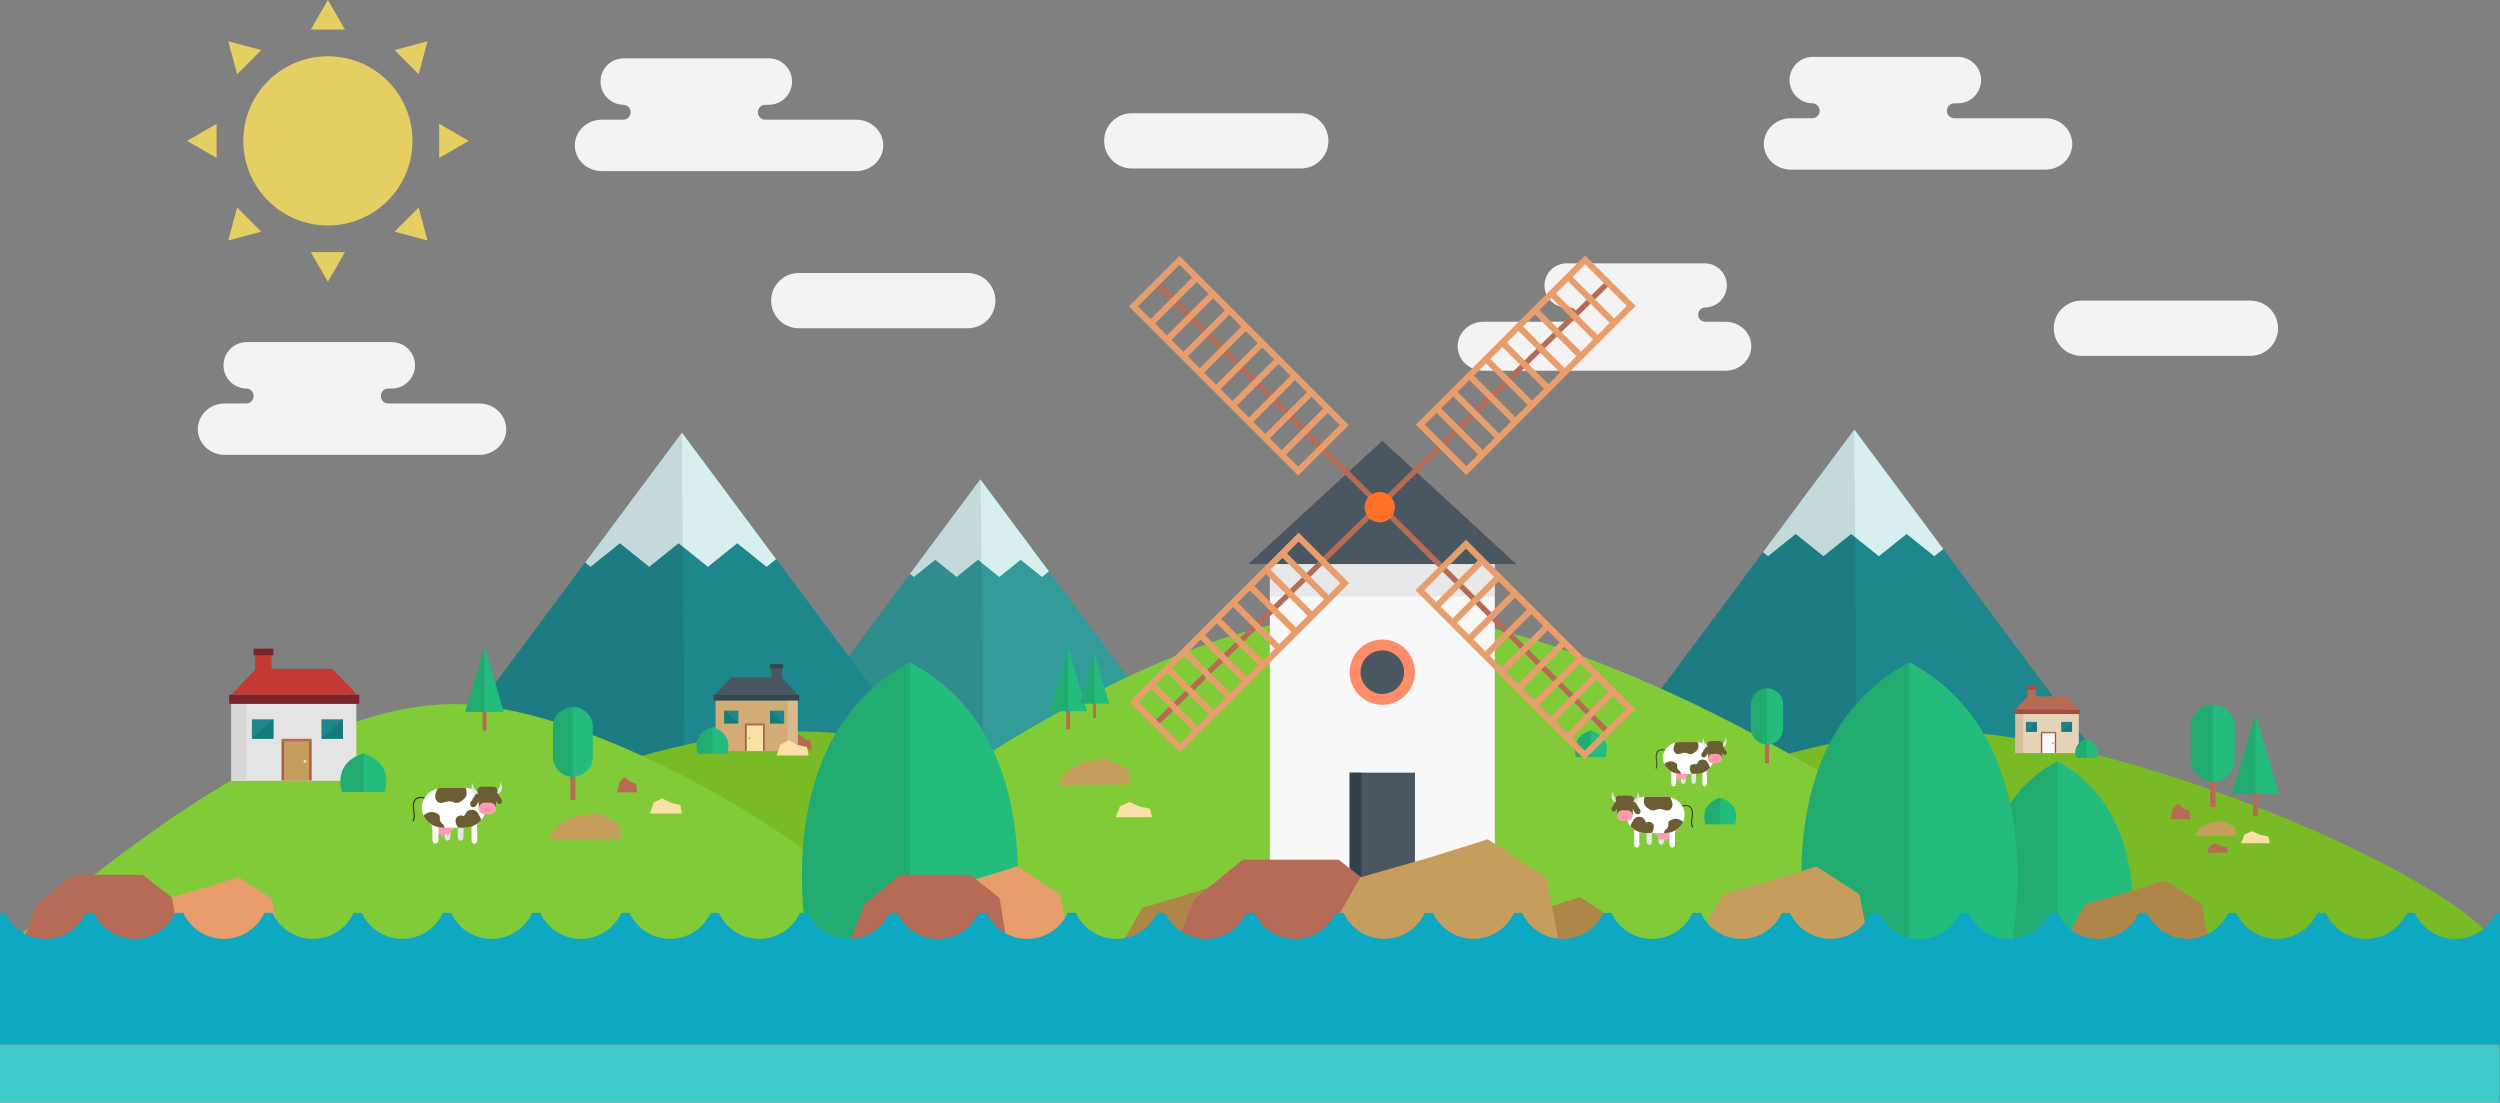 <?xml version="1.0" encoding="iso-8859-1"?>
<!-- Generator: Adobe Illustrator 17.0.0, SVG Export Plug-In . SVG Version: 6.00 Build 0)  -->
<!DOCTYPE svg PUBLIC "-//W3C//DTD SVG 1.1//EN" "http://www.w3.org/Graphics/SVG/1.1/DTD/svg11.dtd">
<svg version="1.1" id="Object" xmlns="http://www.w3.org/2000/svg" xmlns:xlink="http://www.w3.org/1999/xlink" x="0px" y="0px"
	 width="494.952px" height="218.312px" viewBox="0 0 494.952 218.312" style="enable-background:new 0 0 494.952 218.312;"
	 xml:space="preserve">
<rect x="0" y="0" width="494.952" height="218.312" fill="#808080" stroke="none"/>
<g>
	<g>
		<g>
			<g>
				<g>
					<polygon style="fill:#339A9A;" points="243.846,161.73 194.091,94.887 144.336,161.73 					"/>
					<polygon style="fill:#D7F0EF;" points="194.091,94.887 180.154,113.612 180.924,114.229 185.152,110.83 189.38,114.229 
						193.609,110.83 197.838,114.229 202.067,110.83 206.296,114.229 207.668,113.126 					"/>
				</g>
				<g style="opacity:0.1;">
					<polyline style="fill:#101111;" points="137.89,170.198 194.161,94.842 194.88,184.582 					"/>
				</g>
			</g>
			<g>
				<g>
					<polygon style="fill:#1E878D;" points="431.69,171.769 367.118,85.022 302.547,171.769 					"/>
					<polygon style="fill:#D7F0EF;" points="367.118,85.022 349.03,109.323 350.029,110.126 355.517,105.713 361.004,110.126 
						366.493,105.713 371.98,110.126 377.47,105.713 382.957,110.126 384.739,108.693 					"/>
				</g>
				<g style="opacity:0.1;">
					<polyline style="fill:#101111;" points="301.981,172.491 367.118,85.022 367.745,174.762 					"/>
				</g>
			</g>
			<g>
				<g>
					<path style="fill:#1E878D;" d="M135.006,85.593l-68.337,91.808h136.675L135.006,85.593z M145.961,107.547l-5.808,4.668
						l-5.809-4.668l-5.808,4.668l-5.809-4.668l-5.808,4.668l-1.057-0.849l19.143-25.719l18.648,25.052l-1.886,1.515L145.961,107.547
						z"/>
					<polygon style="fill:#D7F0EF;" points="135.006,85.648 115.863,111.367 116.92,112.216 122.729,107.547 128.537,112.216 
						134.345,107.547 140.153,112.216 145.961,107.547 151.769,112.216 153.655,110.701 					"/>
				</g>
				<g style="opacity:0.1;">
					<polyline style="fill:#101111;" points="72.381,169.773 135.006,85.648 135.727,175.388 					"/>
				</g>
			</g>
		</g>
		<g>
			<g>
				<g>
					<polygon style="fill:#E5CF63;" points="61.536,5.856 64.916,0 68.296,5.856 					"/>
					<polygon style="fill:#E5CF63;" points="46.946,14.7 45.195,8.17 51.726,9.92 					"/>
					<polygon style="fill:#E5CF63;" points="42.883,31.269 37.027,27.889 42.883,24.51 					"/>
					<polygon style="fill:#E5CF63;" points="51.726,45.859 45.195,47.61 46.946,41.08 					"/>
					<polygon style="fill:#E5CF63;" points="68.296,49.923 64.916,55.779 61.536,49.923 					"/>
					<polygon style="fill:#E5CF63;" points="82.886,41.08 84.636,47.61 78.105,45.859 					"/>
					<polygon style="fill:#E5CF63;" points="86.95,24.51 92.806,27.889 86.95,31.269 					"/>
					<polygon style="fill:#E5CF63;" points="78.105,9.92 84.636,8.17 82.886,14.7 					"/>
				</g>
				<g>
					<circle style="fill:#E5CF63;" cx="64.916" cy="27.889" r="16.749"/>
				</g>
			</g>
			<g>
				<path style="opacity:0.9;fill:#FFFFFF;" d="M341.635,63.702h-4.031c-0.777,0-1.407-0.631-1.407-1.407
					c0-0.777,0.63-1.407,1.407-1.407h-0.099c2.417,0,4.376-1.959,4.376-4.376c0-2.417-1.959-4.376-4.376-4.376h-27.351
					c-2.417,0-4.376,1.959-4.376,4.376c0,2.417,1.96,4.376,4.376,4.376h0.664c0.777,0,1.406,0.629,1.406,1.407
					c0,0.776-0.629,1.407-1.406,1.407h-17.142c-2.811,0-5.091,2.169-5.091,4.844c0,2.676,2.28,4.846,5.091,4.846h47.958
					c2.812,0,5.091-2.169,5.091-4.846C346.727,65.872,344.448,63.702,341.635,63.702z"/>
				<path style="opacity:0.9;fill:#FFFFFF;" d="M197.075,59.519c0,3.019-2.447,5.467-5.465,5.467h-33.475
					c-3.019,0-5.466-2.448-5.466-5.467l0,0c0-3.019,2.447-5.465,5.466-5.465h33.475C194.628,54.053,197.075,56.5,197.075,59.519
					L197.075,59.519z"/>
				<path style="opacity:0.9;fill:#FFFFFF;" d="M263.003,27.889c0,3.019-2.447,5.466-5.466,5.466h-33.475
					c-3.019,0-5.466-2.447-5.466-5.466l0,0c0-3.019,2.447-5.466,5.466-5.466h33.475C260.556,22.423,263.003,24.87,263.003,27.889
					L263.003,27.889z"/>
				<path style="opacity:0.9;fill:#FFFFFF;" d="M451.012,64.985c0,3.019-2.446,5.466-5.466,5.466H412.07
					c-3.018,0-5.466-2.448-5.466-5.466l0,0c0-3.019,2.447-5.466,5.466-5.466h33.476C448.565,59.52,451.012,61.966,451.012,64.985
					L451.012,64.985z"/>
				<path style="opacity:0.9;fill:#FFFFFF;" d="M94.879,79.877H76.875c-0.816,0-1.478-0.662-1.478-1.478
					c0-0.815,0.662-1.477,1.478-1.477h0.697c2.539,0,4.597-2.058,4.597-4.597c0-2.54-2.058-4.597-4.597-4.597h-28.73
					c-2.539,0-4.596,2.058-4.596,4.597c0,2.539,2.058,4.597,4.596,4.597h-0.102c0.816,0,1.478,0.661,1.478,1.477
					c0,0.816-0.662,1.478-1.478,1.478h-4.235c-2.953,0-5.348,2.278-5.348,5.09c0,2.81,2.395,5.088,5.348,5.088h50.374
					c2.953,0,5.348-2.278,5.348-5.088C100.227,82.155,97.832,79.877,94.879,79.877z"/>
				<path style="opacity:0.9;fill:#FFFFFF;" d="M169.523,23.697H151.52c-0.816,0-1.479-0.662-1.479-1.477
					c0-0.816,0.663-1.478,1.479-1.478h0.697c2.538,0,4.596-2.058,4.596-4.597c0-2.539-2.058-4.597-4.596-4.597h-28.729
					c-2.539,0-4.597,2.058-4.597,4.597c0,2.539,2.058,4.597,4.597,4.597h-0.103c0.816,0,1.478,0.662,1.478,1.478
					c0,0.815-0.661,1.477-1.478,1.477h-4.235c-2.954,0-5.348,2.278-5.348,5.09c0,2.81,2.395,5.088,5.348,5.088h50.373
					c2.954,0,5.349-2.278,5.349-5.088C174.872,25.975,172.477,23.697,169.523,23.697z"/>
				<path style="opacity:0.9;fill:#FFFFFF;" d="M404.926,23.408h-18.004c-0.815,0-1.477-0.662-1.477-1.477
					c0-0.816,0.662-1.478,1.477-1.478h0.699c2.538,0,4.595-2.058,4.595-4.598c0-2.539-2.058-4.596-4.595-4.596h-28.73
					c-2.538,0-4.596,2.058-4.596,4.596c0,2.54,2.058,4.598,4.596,4.598h-0.102c0.816,0,1.478,0.661,1.478,1.478
					c0,0.815-0.661,1.477-1.478,1.477h-4.235c-2.953,0-5.348,2.277-5.348,5.089c0,2.811,2.395,5.089,5.348,5.089h50.373
					c2.956,0,5.349-2.278,5.349-5.089C410.274,25.686,407.882,23.408,404.926,23.408z"/>
			</g>
		</g>
		<g>
			<g>
				<g>
					<path style="fill:#79BB26;" d="M273.669,186.685c28.136-16.886,73.287-41.875,110.163-41.875
						c36.873,0,102.438,29.043,110.16,41.875H273.669z"/>
				</g>
				<g>
					<g>
						<g>
							<rect x="437.536" y="153.656" style="fill:#B66B56;" width="1.104" height="6.141"/>
							<path style="fill:#24BC7C;" d="M442.445,143.878c0-2.407-1.95-4.358-4.355-4.358c-2.407,0-4.359,1.951-4.359,4.358v6.512
								c0,2.408,1.952,4.358,4.359,4.358c2.405,0,4.355-1.95,4.355-4.358V143.878z"/>
							<path style="opacity:0.1;fill:#0B0C0C;" d="M433.73,143.878v6.512c0,2.408,1.952,4.358,4.359,4.358V139.52
								C435.683,139.52,433.73,141.471,433.73,143.878z"/>
						</g>
						<g>
							<rect x="446.066" y="156.744" style="fill:#B66B56;" width="0.953" height="4.843"/>
							<g>
								<polygon style="fill:#24BC7C;" points="441.911,157.125 446.542,141.434 451.173,157.125 								"/>
								<polygon style="opacity:0.1;fill:#0B0C0C;" points="441.911,157.125 446.542,157.125 446.542,141.434 								"/>
							</g>
						</g>
					</g>
					<g>
						<g>
							<polygon style="fill:#C59E5D;" points="434.533,165.544 435.333,164.023 437.123,163.046 439.969,162.504 442.534,163.783 
								442.748,165.468 							"/>
						</g>
						<g>
							<polygon style="fill:#F9E0A4;" points="443.691,166.945 444.363,165.224 445.842,164.55 447.412,165.26 449.097,165.607 
								449.391,166.945 							"/>
						</g>
						<g>
							<polygon style="fill:#B66B56;" points="429.708,162.175 430.176,160.005 431.203,159.156 432.293,160.051 433.466,160.49 
								433.67,162.175 							"/>
						</g>
						<g>
							<polygon style="fill:#B66B56;" points="436.951,168.824 437.441,167.474 438.518,166.945 439.662,167.502 440.89,167.775 
								441.105,168.824 							"/>
						</g>
					</g>
				</g>
				<g>
					<g>
						<g>
							<rect x="399.027" y="141.365" style="fill:#E6D4BA;" width="12.537" height="7.726"/>
							<rect x="399.027" y="141.365" style="fill:#D7C0A1;" width="1.523" height="7.726"/>
							<g>
								<rect x="401.081" y="142.919" style="fill:#1E878D;" width="2.16" height="1.95"/>
								<polygon style="fill:#157A7A;" points="403.241,144.868 401.081,144.868 403.241,142.919 								"/>
							</g>
							<g>
								<rect x="408.065" y="142.919" style="fill:#1E878D;" width="2.16" height="1.95"/>
								<polygon style="fill:#157A7A;" points="410.226,144.868 408.065,144.868 410.226,142.919 								"/>
							</g>
							<rect x="398.797" y="140.449" style="fill:#9F5141;" width="13.064" height="0.916"/>
							<g>
								<polygon style="fill:#B66B56;" points="411.639,140.449 409.166,137.854 401.489,137.854 399.018,140.449 								"/>
							</g>
							<g>
								<rect x="404.314" y="145.171" style="fill:#F8F8F8;" width="2.508" height="3.92"/>
								<circle style="fill:#B66B56;" cx="406.414" cy="147.13" r="0.146"/>
								<rect x="404.055" y="144.877" style="fill:#B66B56;" width="3.024" height="0.295"/>
							</g>
						</g>
						<rect x="401.411" y="136.505" style="fill:#B66B56;" width="1.651" height="1.655"/>
						<rect x="401.249" y="135.825" style="fill:#9F5141;" width="1.992" height="0.681"/>
						<rect x="406.822" y="145.138" style="fill:#9F5141;" width="0.257" height="3.92"/>
						<rect x="404.055" y="145.138" style="fill:#9F5141;" width="0.26" height="3.92"/>
					</g>
					<g>
						<g>
							<path style="fill:#24BC7C;" d="M415.143,150.067c0,0,1.07-2.749-2.06-3.749c-3.129,1-2.059,3.749-2.059,3.749"/>
						</g>
						<g style="opacity:0.1;">
							<path style="fill:#0B0C0C;" d="M411.024,150.067c0,0-1.07-2.749,2.059-3.749v3.749"/>
						</g>
					</g>
				</g>
			</g>
			<g>
				<g>
					<path style="fill:#79BB26;" d="M48.162,186.685c28.135-16.886,73.287-41.875,110.162-41.875
						c36.873,0,102.439,29.043,110.161,41.875H48.162z"/>
				</g>
				<g>
					<g>
						<polygon style="fill:#B66B56;" points="156.75,148.382 157.217,146.212 158.244,145.363 159.335,146.258 160.507,146.696 
							160.711,148.382 						"/>
					</g>
					<g>
						<g>
							<rect x="141.667" y="138.678" style="fill:#D2AC74;" width="16.25" height="10.015"/>
							<rect x="155.944" y="138.678" style="fill:#D9BA8C;" width="1.974" height="10.015"/>
							<g>
								<rect x="152.455" y="140.692" style="fill:#1E878D;" width="2.8" height="2.527"/>
								<polygon style="fill:#157A7A;" points="152.455,143.219 155.254,143.219 152.455,140.692 								"/>
							</g>
							<g>
								<rect x="143.401" y="140.692" style="fill:#1E878D;" width="2.799" height="2.527"/>
								<polygon style="fill:#157A7A;" points="143.401,143.219 146.201,143.219 143.401,140.692 								"/>
							</g>
							<rect x="141.282" y="137.49" style="fill:#39454C;" width="16.933" height="1.189"/>
							<g>
								<g>
									<polygon style="fill:#4A5760;" points="141.569,137.49 144.772,134.128 154.723,134.128 157.927,137.49 									"/>
								</g>
							</g>
							<g>
								<rect x="147.814" y="143.612" style="fill:#F9E0A4;" width="3.249" height="5.081"/>
								<circle style="fill:#C59E5D;" cx="148.341" cy="146.152" r="0.189"/>
								<rect x="147.479" y="143.229" style="fill:#B66B56;" width="3.92" height="0.382"/>
							</g>
						</g>
						<rect x="152.686" y="132.378" style="fill:#4A5760;" width="2.142" height="2.147"/>
						<rect x="152.455" y="131.497" style="fill:#39454C;" width="2.582" height="0.881"/>
						<rect x="147.479" y="143.57" style="fill:#A95C4D;" width="0.336" height="5.08"/>
						<rect x="151.063" y="143.57" style="fill:#A95C4D;" width="0.335" height="5.08"/>
					</g>
					<g>
						<g>
							<path style="fill:#24BC7C;" d="M143.959,149.211c0,0,1.512-3.885-2.91-5.297c-4.422,1.412-2.909,5.297-2.909,5.297"/>
						</g>
						<g style="opacity:0.1;">
							<path style="fill:#0B0C0C;" d="M138.14,149.211c0,0-1.513-3.885,2.909-5.297v5.297"/>
						</g>
					</g>
					<g>
						<polygon style="fill:#F9E0A4;" points="153.765,149.588 154.512,147.417 156.154,146.569 157.896,147.463 159.769,147.902 
							160.096,149.588 						"/>
					</g>
				</g>
			</g>
			<g>
				<g>
					<path style="fill:#82CB38;" d="M2.117,186.685c22.436-19.067,58.443-47.284,87.849-47.284
						c29.403,0,81.687,32.795,87.846,47.284H2.117z"/>
				</g>
				<g>
					<g>
						<rect x="112.921" y="152.786" style="fill:#B66B56;" width="1.001" height="5.567"/>
						<path style="fill:#24BC7C;" d="M117.372,143.921c0-2.182-1.769-3.951-3.95-3.951c-2.183,0-3.951,1.769-3.951,3.951v5.904
							c0,2.183,1.768,3.952,3.951,3.952c2.182,0,3.95-1.768,3.95-3.952V143.921z"/>
						<path style="opacity:0.1;fill:#0B0C0C;" d="M109.471,143.921v5.904c0,2.183,1.768,3.952,3.951,3.952V139.97
							C111.239,139.97,109.471,141.739,109.471,143.921z"/>
					</g>
					<g>
						<rect x="95.532" y="140.632" style="fill:#B66B56;" width="0.784" height="3.985"/>
						<g>
							<polygon style="fill:#24BC7C;" points="92.114,140.947 95.923,128.038 99.734,140.947 							"/>
							<polygon style="opacity:0.1;fill:#0B0C0C;" points="92.114,140.947 95.923,140.947 95.923,128.038 							"/>
						</g>
					</g>
				</g>
				<g>
					<g>
						<polygon style="fill:#C59E5D;" points="108.753,166.162 110.138,163.531 113.238,161.839 118.163,160.9 122.604,163.115 
							122.974,166.033 						"/>
					</g>
					<g>
						<polygon style="fill:#B66B56;" points="122.194,156.871 122.661,154.701 123.689,153.852 124.779,154.747 125.952,155.185 
							126.155,156.871 						"/>
					</g>
					<g>
						<polygon style="fill:#F9E0A4;" points="128.676,161.071 129.422,158.901 131.064,158.052 132.808,158.946 134.68,159.385 
							135.006,161.071 						"/>
					</g>
				</g>
				<g>
					<polyline style="fill:#E89E6C;" points="28.66,185.37 32.885,177.927 40.83,175.65 47.235,173.639 53.825,177.927 
						55.828,188.115 					"/>
					<polyline style="fill:#B66B56;" points="4.428,186.492 7.397,178.896 14.409,173.19 28.251,173.19 34.08,177.745 
						35.851,188.564 					"/>
				</g>
				<g>
					<g>
						<g>
							<rect x="45.813" y="139.344" style="fill:#E4E4E4;" width="24.729" height="15.242"/>
							<rect x="45.813" y="139.344" style="fill:#D8D8D8;" width="3.001" height="15.242"/>
							<g>
								<rect x="49.865" y="142.41" style="fill:#1E878D;" width="4.261" height="3.845"/>
								<polygon style="fill:#157A7A;" points="54.125,146.255 49.865,146.255 54.125,142.41 								"/>
							</g>
							<g>
								<rect x="63.643" y="142.41" style="fill:#1E878D;" width="4.26" height="3.845"/>
								<polygon style="fill:#157A7A;" points="67.903,146.255 63.643,146.255 67.903,142.41 								"/>
							</g>
							<rect x="45.36" y="137.536" style="fill:#7A232E;" width="25.768" height="1.808"/>
							<g>
								<polygon style="fill:#C33A32;" points="70.691,137.536 65.815,132.417 50.673,132.417 45.797,137.536 								"/>
							</g>
							<g>
								<rect x="56.244" y="146.853" style="fill:#C59E5D;" width="4.943" height="7.733"/>
								<circle style="fill:#F9E0A4;" cx="60.385" cy="150.719" r="0.289"/>
								<rect x="55.733" y="146.271" style="fill:#B66B56;" width="5.966" height="0.582"/>
							</g>
						</g>
						<rect x="50.515" y="129.757" style="fill:#C33A32;" width="3.258" height="3.266"/>
						<rect x="50.197" y="128.416" style="fill:#7A232E;" width="3.928" height="1.341"/>
						<rect x="61.188" y="146.788" style="fill:#A95C4D;" width="0.511" height="7.733"/>
						<rect x="55.733" y="146.788" style="fill:#A95C4D;" width="0.511" height="7.733"/>
					</g>
					<g>
						<g>
							<path style="fill:#24BC7C;" d="M76.13,156.792c0,0,2.179-5.596-4.191-7.63c-6.37,2.034-4.191,7.63-4.191,7.63"/>
						</g>
						<g style="opacity:0.1;">
							<path style="fill:#0B0C0C;" d="M67.748,156.792c0,0-2.179-5.596,4.192-7.63v7.63"/>
						</g>
					</g>
				</g>
				<g>
					<path style="fill:none;stroke:#333333;stroke-width:0.23;stroke-linecap:round;stroke-miterlimit:10;" d="M84.255,158.046
						c0,0-1.749-0.653-2.267,0.666c-0.516,1.32,0.44,2.495-0.189,3.807"/>
					<g>
						<path style="fill:#E4E4E4;" d="M89.171,165.7c0,0.404-0.259,0.732-0.579,0.732l0,0c-0.319,0-0.578-0.328-0.578-0.732v-3.303
							c0-0.404,0.259-0.732,0.578-0.732l0,0c0.32,0,0.579,0.328,0.579,0.732V165.7z"/>
						<path style="fill:#E4E4E4;" d="M91.771,165.7c0,0.404-0.254,0.732-0.569,0.732l0,0c-0.314,0-0.569-0.328-0.569-0.732v-3.303
							c0-0.404,0.255-0.732,0.569-0.732l0,0c0.314,0,0.569,0.328,0.569,0.732V165.7z"/>
					</g>
					<g>
						<path style="fill:#FF9BB1;" d="M90.193,162.768c0,1.373-1.112,2.486-2.486,2.486l0,0c-1.372,0-2.485-1.113-2.485-2.486l0,0
							c0-1.372,1.113-2.485,2.485-2.485l0,0C89.081,160.283,90.193,161.396,90.193,162.768L90.193,162.768z"/>
						<path style="fill:#FF9BB1;" d="M88.903,165.174c0,0.128-0.103,0.232-0.232,0.232l0,0c-0.128,0-0.232-0.104-0.232-0.232v-0.373
							c0-0.128,0.104-0.231,0.232-0.231l0,0c0.129,0,0.232,0.104,0.232,0.231V165.174z"/>
						<path style="fill:#FF9BB1;" d="M87.784,165.436c0,0.128-0.104,0.231-0.232,0.231l0,0c-0.128,0-0.231-0.103-0.231-0.231v-0.373
							c0-0.127,0.104-0.232,0.231-0.232l0,0c0.128,0,0.232,0.105,0.232,0.232V165.436z"/>
					</g>
					<g>
						<path style="fill:#FFFFFF;" d="M94.474,166.295c0,0.404-0.251,0.732-0.561,0.732l0,0c-0.309,0-0.56-0.328-0.56-0.732v-3.304
							c0-0.404,0.251-0.731,0.56-0.731l0,0c0.31,0,0.561,0.327,0.561,0.731V166.295z"/>
						<path style="fill:#FFFFFF;" d="M86.809,166.295c0,0.404-0.268,0.732-0.599,0.732l0,0c-0.331,0-0.599-0.328-0.599-0.732v-3.304
							c0-0.404,0.269-0.731,0.599-0.731l0,0c0.331,0,0.599,0.327,0.599,0.731V166.295z"/>
					</g>
					<g>
						<defs>
							<path id="XMLID_1_" d="M96.171,159.921c0,2.182-1.909,3.951-4.265,3.951h-4.121c-2.356,0-4.266-1.769-4.266-3.951l0,0
								c0-2.181,1.91-3.948,4.266-3.948h4.121C94.262,155.973,96.171,157.74,96.171,159.921L96.171,159.921z"/>
						</defs>
						<use xlink:href="#XMLID_1_"  style="overflow:visible;fill:#FFFFFF;"/>
						<clipPath id="XMLID_14_">
							<use xlink:href="#XMLID_1_"  style="overflow:visible;"/>
						</clipPath>
						<g style="clip-path:url(#XMLID_14_);">
							<g id="XMLID_2_">
								<path style="fill:#6D5D35;" d="M86.692,155.87c-0.267,0.819-0.854,1.759-0.321,2.579c0.8,1.146,1.759,0.041,2.826,0.205
									c0.747,0.122,0.853,0.492,1.653,0.206c0.533-0.206,1.174-0.737,1.386-1.146c0.32-0.655,0.213-2.291-1.066-2.252"/>
							</g>
							<g id="XMLID_3_">
								<path style="fill:#6D5D35;" d="M85.26,165.148c0.827-0.155,1.858-0.15,2.452-0.831c0.818-0.987-0.471-1.171-0.631-1.938
									c-0.104-0.54,0.202-0.758-0.291-1.167c-0.342-0.267-1.014-0.473-1.45-0.447c-0.692,0.054-2.159,0.785-1.75,1.608"/>
							</g>
							<g>
								<path style="fill:#6D5D35;" d="M91.04,164.196c-0.727-0.536-1.339-2.141-0.268-2.64c0.917-0.42,0.965,0.514,1.462-0.595
									c0.192-0.383,0.705-0.689,1.281-0.631c0.853,0.085,1.058,0.493,1.618,1.61c0.299,0.597-0.153,1.262-0.689,1.798"/>
							</g>
						</g>
					</g>
					<g>
						<g>
							<path style="fill:#E4E4E4;" d="M97.817,156.647c0,0,1.528-0.412,1.184-1.98c0,0,1.22,1.965-0.658,2.61L97.817,156.647z"/>
							<path style="fill:#E4E4E4;" d="M94.926,156.862c0,0-1.528-0.412-1.184-1.98c0,0-1.221,1.965,0.658,2.611L94.926,156.862z"/>
						</g>
						<g>
							<path style="fill:#6D5D35;" d="M94.766,159.9v-2.423c0-0.95,0.771-1.721,1.721-1.721l0,0c0.951,0,1.721,0.771,1.721,1.721
								v2.423"/>
							<path style="fill:#6D5D35;" d="M98.514,156.548c0,0.438-0.355,0.793-0.792,0.793H95.29c-0.438,0-0.792-0.355-0.792-0.793l0,0
								c0-0.437,0.354-0.792,0.792-0.792h2.432C98.159,155.756,98.514,156.111,98.514,156.548L98.514,156.548z"/>
							<path style="fill:#6D5D35;" d="M99.348,158.366c0.157,0.25,0.082,0.58-0.168,0.738l0,0c-0.251,0.157-0.582,0.082-0.739-0.169
								l-0.759-1.21c-0.158-0.251-0.083-0.581,0.168-0.739l0,0c0.25-0.157,0.58-0.082,0.738,0.169L99.348,158.366z"/>
							<path style="fill:#6D5D35;" d="M93.175,158.832c-0.188,0.3-0.098,0.694,0.202,0.884l0,0c0.298,0.188,0.694,0.097,0.883-0.202
								l0.907-1.446c0.188-0.299,0.098-0.694-0.201-0.882l0,0c-0.3-0.188-0.694-0.099-0.883,0.201L93.175,158.832z"/>
						</g>
						<g>
							<path style="fill:#FF9BB1;" d="M98.207,160.061c0,0.633-0.552,1.147-1.233,1.147h-0.974c-0.683,0-1.235-0.513-1.235-1.147
								l0,0c0-0.634,0.552-1.147,1.235-1.147h0.974C97.655,158.913,98.207,159.426,98.207,160.061L98.207,160.061z"/>
							<g>
								<path style="fill:#C86980;" d="M96.171,160.566c0,0.055-0.044,0.1-0.1,0.1l0,0c-0.055,0-0.099-0.045-0.099-0.1v-0.182
									c0-0.055,0.044-0.1,0.099-0.1l0,0c0.056,0,0.1,0.045,0.1,0.1V160.566z"/>
								<path style="fill:#C86980;" d="M96.993,160.566c0,0.055-0.044,0.1-0.1,0.1l0,0c-0.054,0-0.1-0.045-0.1-0.1v-0.182
									c0-0.055,0.045-0.1,0.1-0.1l0,0c0.056,0,0.1,0.045,0.1,0.1V160.566z"/>
							</g>
						</g>
					</g>
				</g>
			</g>
			<g>
				<g>
					<path style="fill:#82CB38;" d="M144.155,186.685c32.71-26.474,85.204-65.652,128.077-65.652
						c42.869,0,119.095,45.535,128.074,65.652H144.155z"/>
				</g>
				<g>
					<g>
						<g>
							<path style="fill:#24BC7C;" d="M199.853,190.234c0,0,10.242-43.337-19.699-59.096
								c-29.942,15.759-19.698,59.096-19.698,59.096"/>
						</g>
						<g style="opacity:0.1;">
							<path style="fill:#0B0C0C;" d="M160.456,190.234c0,0-10.243-43.337,19.699-59.096v59.096"/>
						</g>
					</g>
					<polyline style="fill:#E89E6C;" points="177.336,186.685 182.798,177.064 193.069,174.12 201.348,171.52 209.868,177.064 
						212.456,190.234 					"/>
					<polyline style="fill:#B66B56;" points="168.233,186.492 171.202,178.896 178.215,173.19 192.056,173.19 197.885,177.745 
						199.656,188.564 					"/>
				</g>
				<g>
					<g>
						<rect x="349.444" y="146.608" style="fill:#B66B56;" width="0.808" height="4.492"/>
						<path style="fill:#24BC7C;" d="M353.035,139.458c0-1.76-1.427-3.187-3.187-3.187c-1.76,0-3.187,1.427-3.187,3.187v4.762
							c0,1.76,1.426,3.187,3.187,3.187c1.76,0,3.187-1.427,3.187-3.187V139.458z"/>
						<path style="opacity:0.1;fill:#0B0C0C;" d="M346.662,139.458v4.762c0,1.76,1.426,3.187,3.187,3.187v-11.136
							C348.088,136.271,346.662,137.698,346.662,139.458z"/>
					</g>
					<g>
						<g>
							<rect x="211.105" y="140.517" style="fill:#B66B56;" width="0.764" height="3.881"/>
							<g>
								<polygon style="fill:#24BC7C;" points="207.776,140.823 211.487,128.25 215.197,140.823 								"/>
								<polygon style="opacity:0.1;fill:#0B0C0C;" points="207.776,140.823 211.487,140.823 211.487,128.25 								"/>
							</g>
						</g>
						<g>
							<rect x="216.408" y="139.08" style="fill:#B66B56;" width="0.596" height="3.028"/>
							<g>
								<polygon style="fill:#24BC7C;" points="213.81,139.318 216.705,129.508 219.601,139.318 								"/>
								<polygon style="opacity:0.1;fill:#0B0C0C;" points="213.81,139.318 216.705,139.318 216.705,129.508 								"/>
							</g>
						</g>
					</g>
					<g>
						<g>
							<polygon style="fill:#C59E5D;" points="209.632,155.417 211.016,152.786 214.116,151.094 219.041,150.155 223.481,152.37 
								223.852,155.288 							"/>
						</g>
						<g>
							<polygon style="fill:#F9E0A4;" points="220.894,161.794 221.741,159.624 223.605,158.775 225.582,159.669 227.707,160.108 
								228.077,161.794 							"/>
						</g>
					</g>
					<g>
						<g>
							<g>
								<path style="fill:#24BC7C;" d="M343.485,163.204c0,0,1.513-3.885-2.91-5.297c-4.422,1.412-2.909,5.297-2.909,5.297"/>
							</g>
							<g style="opacity:0.1;">
								<path style="fill:#0B0C0C;" d="M337.666,163.204c0,0-1.513-3.885,2.91-5.297v5.297"/>
							</g>
						</g>
						<g>
							<g>
								<path style="fill:#24BC7C;" d="M317.869,149.898c0,0,1.513-3.884-2.91-5.296c-4.421,1.412-2.909,5.296-2.909,5.296"/>
							</g>
							<g style="opacity:0.1;">
								<path style="fill:#0B0C0C;" d="M312.05,149.898c0,0-1.512-3.884,2.91-5.296v5.296"/>
							</g>
						</g>
					</g>
					<g>
						<g>
							<path style="fill:none;stroke:#333333;stroke-width:0.209;stroke-linecap:round;stroke-miterlimit:10;" d="M332.854,159.621
								c0,0,1.595-0.596,2.067,0.608c0.47,1.204-0.401,2.275,0.172,3.471"/>
							<g>
								<path style="fill:#E4E4E4;" d="M328.372,166.601c0,0.369,0.236,0.668,0.528,0.668l0,0c0.291,0,0.527-0.299,0.527-0.668
									v-3.012c0-0.369-0.236-0.667-0.527-0.667l0,0c-0.292,0-0.528,0.299-0.528,0.667V166.601z"/>
								<path style="fill:#E4E4E4;" d="M326,166.601c0,0.369,0.232,0.668,0.519,0.668l0,0c0.287,0,0.519-0.299,0.519-0.668v-3.012
									c0-0.369-0.232-0.667-0.519-0.667l0,0c-0.287,0-0.519,0.299-0.519,0.667V166.601z"/>
							</g>
							<g>
								<path style="fill:#FF9BB1;" d="M327.439,163.927c0,1.252,1.014,2.267,2.267,2.267l0,0c1.251,0,2.266-1.015,2.266-2.267l0,0
									c0-1.252-1.015-2.267-2.266-2.267l0,0C328.454,161.661,327.439,162.676,327.439,163.927L327.439,163.927z"/>
								<path style="fill:#FF9BB1;" d="M328.615,166.121c0,0.117,0.094,0.212,0.212,0.212l0,0c0.117,0,0.212-0.095,0.212-0.212
									v-0.34c0-0.117-0.095-0.211-0.212-0.211l0,0c-0.118,0-0.212,0.094-0.212,0.211V166.121z"/>
								<path style="fill:#FF9BB1;" d="M329.636,166.36c0,0.117,0.095,0.211,0.212,0.211l0,0c0.116,0,0.211-0.094,0.211-0.211v-0.34
									c0-0.116-0.095-0.212-0.211-0.212l0,0c-0.117,0-0.212,0.096-0.212,0.212V166.36z"/>
							</g>
							<g>
								<path style="fill:#FFFFFF;" d="M323.536,167.143c0,0.368,0.229,0.667,0.512,0.667l0,0c0.281,0,0.51-0.299,0.51-0.667v-3.013
									c0-0.368-0.229-0.667-0.51-0.667l0,0c-0.283,0-0.512,0.298-0.512,0.667V167.143z"/>
								<path style="fill:#FFFFFF;" d="M330.525,167.143c0,0.368,0.245,0.667,0.546,0.667l0,0c0.302,0,0.546-0.299,0.546-0.667
									v-3.013c0-0.368-0.245-0.667-0.546-0.667l0,0c-0.302,0-0.546,0.298-0.546,0.667V167.143z"/>
							</g>
							<g>
								<defs>
									<path id="XMLID_5_" d="M321.988,161.331c0,1.989,1.741,3.602,3.889,3.602h3.758c2.148,0,3.89-1.613,3.89-3.602l0,0
										c0-1.989-1.742-3.6-3.89-3.6h-3.758C323.729,157.731,321.988,159.342,321.988,161.331L321.988,161.331z"/>
								</defs>
								<use xlink:href="#XMLID_5_"  style="overflow:visible;fill:#FFFFFF;"/>
								<clipPath id="XMLID_16_">
									<use xlink:href="#XMLID_5_"  style="overflow:visible;"/>
								</clipPath>
								<g style="clip-path:url(#XMLID_16_);">
									<g id="XMLID_19_">
										<path style="fill:#6D5D35;" d="M330.632,157.637c0.244,0.747,0.779,1.604,0.292,2.351
											c-0.729,1.045-1.604,0.038-2.577,0.187c-0.681,0.111-0.777,0.448-1.507,0.187c-0.486-0.187-1.07-0.672-1.264-1.045
											c-0.292-0.597-0.195-2.089,0.972-2.053"/>
									</g>
									<g id="XMLID_17_">
										<path style="fill:#6D5D35;" d="M331.938,166.097c-0.754-0.141-1.694-0.137-2.236-0.757c-0.746-0.9,0.43-1.068,0.575-1.767
											c0.095-0.492-0.184-0.691,0.266-1.064c0.312-0.244,0.925-0.431,1.322-0.408c0.631,0.049,1.968,0.716,1.596,1.467"/>
									</g>
									<g>
										<path style="fill:#6D5D35;" d="M326.667,165.23c0.663-0.488,1.221-1.952,0.244-2.407c-0.836-0.383-0.88,0.469-1.333-0.542
											c-0.176-0.349-0.643-0.628-1.168-0.576c-0.777,0.077-0.965,0.45-1.475,1.468c-0.273,0.544,0.14,1.151,0.628,1.64"/>
									</g>
								</g>
							</g>
							<g>
								<g>
									<path style="fill:#E4E4E4;" d="M320.487,158.346c0,0-1.393-0.375-1.079-1.806c0,0-1.113,1.792,0.6,2.38L320.487,158.346z"
										/>
									<path style="fill:#E4E4E4;" d="M323.124,158.542c0,0,1.394-0.376,1.08-1.806c0,0,1.113,1.792-0.6,2.381L323.124,158.542z"
										/>
								</g>
								<g>
									<path style="fill:#6D5D35;" d="M323.27,161.312v-2.21c0-0.867-0.703-1.569-1.57-1.569l0,0
										c-0.867,0-1.569,0.703-1.569,1.569v2.21"/>
									<path style="fill:#6D5D35;" d="M319.852,158.255c0,0.399,0.324,0.723,0.722,0.723h2.218c0.399,0,0.722-0.324,0.722-0.723
										l0,0c0-0.398-0.323-0.722-0.722-0.722h-2.218C320.176,157.533,319.852,157.857,319.852,158.255L319.852,158.255z"/>
									<path style="fill:#6D5D35;" d="M319.091,159.913c-0.143,0.228-0.075,0.529,0.153,0.673l0,0
										c0.228,0.144,0.53,0.075,0.674-0.154l0.692-1.103c0.144-0.229,0.076-0.53-0.154-0.674l0,0
										c-0.228-0.143-0.529-0.074-0.673,0.155L319.091,159.913z"/>
									<path style="fill:#6D5D35;" d="M324.72,160.338c0.172,0.273,0.089,0.633-0.184,0.806l0,0
										c-0.272,0.171-0.633,0.088-0.805-0.185l-0.827-1.318c-0.172-0.273-0.089-0.633,0.184-0.805l0,0
										c0.273-0.172,0.633-0.09,0.805,0.183L324.72,160.338z"/>
								</g>
								<g>
									<path style="fill:#FF9BB1;" d="M320.131,161.458c0,0.578,0.504,1.045,1.125,1.045h0.888c0.622,0,1.126-0.468,1.126-1.045
										l0,0c0-0.578-0.504-1.046-1.126-1.046h-0.888C320.635,160.412,320.131,160.88,320.131,161.458L320.131,161.458z"/>
									<g>
										<path style="fill:#C86980;" d="M321.988,161.919c0,0.05,0.04,0.091,0.091,0.091l0,0c0.05,0,0.09-0.041,0.09-0.091v-0.166
											c0-0.05-0.04-0.091-0.09-0.091l0,0c-0.051,0-0.091,0.041-0.091,0.091V161.919z"/>
										<path style="fill:#C86980;" d="M321.239,161.919c0,0.05,0.04,0.091,0.091,0.091l0,0c0.049,0,0.091-0.041,0.091-0.091
											v-0.166c0-0.05-0.042-0.091-0.091-0.091l0,0c-0.051,0-0.091,0.041-0.091,0.091V161.919z"/>
									</g>
								</g>
							</g>
						</g>
						<g>
							<path style="fill:none;stroke:#333333;stroke-width:0.182;stroke-linecap:round;stroke-miterlimit:10;" d="M329.814,148.567
								c0,0-1.389-0.518-1.8,0.529c-0.409,1.048,0.35,1.98-0.15,3.022"/>
							<g>
								<path style="fill:#E4E4E4;" d="M333.717,154.644c0,0.321-0.206,0.581-0.46,0.581l0,0c-0.253,0-0.459-0.261-0.459-0.581
									v-2.623c0-0.321,0.206-0.581,0.459-0.581l0,0c0.254,0,0.46,0.26,0.46,0.581V154.644z"/>
								<path style="fill:#E4E4E4;" d="M335.782,154.644c0,0.321-0.202,0.581-0.451,0.581l0,0c-0.25,0-0.452-0.261-0.452-0.581
									v-2.623c0-0.321,0.203-0.581,0.452-0.581l0,0c0.249,0,0.451,0.26,0.451,0.581V154.644z"/>
							</g>
							<g>
								<path style="fill:#FF9BB1;" d="M334.529,152.316c0,1.09-0.883,1.973-1.974,1.973l0,0c-1.089,0-1.973-0.883-1.973-1.973l0,0
									c0-1.09,0.883-1.974,1.973-1.974l0,0C333.645,150.342,334.529,151.226,334.529,152.316L334.529,152.316z"/>
								<path style="fill:#FF9BB1;" d="M333.505,154.226c0,0.102-0.082,0.185-0.185,0.185l0,0c-0.102,0-0.184-0.083-0.184-0.185
									v-0.296c0-0.102,0.083-0.184,0.184-0.184l0,0c0.103,0,0.185,0.082,0.185,0.184V154.226z"/>
								<path style="fill:#FF9BB1;" d="M332.617,154.434c0,0.102-0.083,0.184-0.185,0.184l0,0c-0.101,0-0.184-0.081-0.184-0.184
									v-0.296c0-0.101,0.083-0.184,0.184-0.184l0,0c0.102,0,0.185,0.083,0.185,0.184V154.434z"/>
							</g>
							<g>
								<path style="fill:#FFFFFF;" d="M337.927,155.116c0,0.32-0.199,0.581-0.445,0.581l0,0c-0.245,0-0.444-0.261-0.444-0.581
									v-2.623c0-0.32,0.2-0.58,0.444-0.58l0,0c0.246,0,0.445,0.26,0.445,0.58V155.116z"/>
								<path style="fill:#FFFFFF;" d="M331.842,155.116c0,0.32-0.213,0.581-0.476,0.581l0,0c-0.263,0-0.476-0.261-0.476-0.581
									v-2.623c0-0.32,0.213-0.58,0.476-0.58l0,0c0.263,0,0.476,0.26,0.476,0.58V155.116z"/>
							</g>
							<g>
								<defs>
									<path id="XMLID_4_" d="M339.274,150.056c0,1.732-1.516,3.136-3.386,3.136h-3.272c-1.87,0-3.387-1.404-3.387-3.136l0,0
										c0-1.731,1.517-3.135,3.387-3.135h3.272C337.759,146.921,339.274,148.324,339.274,150.056L339.274,150.056z"/>
								</defs>
								<use xlink:href="#XMLID_4_"  style="overflow:visible;fill:#FFFFFF;"/>
								<clipPath id="XMLID_18_">
									<use xlink:href="#XMLID_4_"  style="overflow:visible;"/>
								</clipPath>
								<g style="clip-path:url(#XMLID_18_);">
									<g id="XMLID_15_">
										<path style="fill:#6D5D35;" d="M331.749,146.839c-0.212,0.65-0.678,1.396-0.254,2.047c0.635,0.91,1.396,0.033,2.243,0.163
											c0.593,0.097,0.677,0.39,1.312,0.163c0.423-0.163,0.932-0.585,1.101-0.91c0.254-0.52,0.17-1.818-0.846-1.787"/>
									</g>
									<g id="XMLID_7_">
										<path style="fill:#6D5D35;" d="M330.612,154.205c0.657-0.123,1.476-0.12,1.947-0.659c0.649-0.784-0.374-0.93-0.501-1.538
											c-0.083-0.429,0.161-0.602-0.231-0.927c-0.272-0.212-0.805-0.376-1.151-0.355c-0.549,0.043-1.713,0.624-1.39,1.277"/>
									</g>
									<g>
										<path style="fill:#6D5D35;" d="M335.201,153.45c-0.577-0.425-1.063-1.7-0.212-2.096c0.728-0.333,0.767,0.408,1.161-0.473
											c0.153-0.304,0.559-0.546,1.017-0.501c0.677,0.067,0.84,0.392,1.285,1.278c0.238,0.474-0.122,1.002-0.546,1.428"/>
									</g>
								</g>
							</g>
							<g>
								<g>
									<path style="fill:#E4E4E4;" d="M340.582,147.457c0,0,1.213-0.327,0.939-1.572c0,0,0.969,1.56-0.522,2.072L340.582,147.457z
										"/>
									<path style="fill:#E4E4E4;" d="M338.286,147.628c0,0-1.213-0.328-0.94-1.573c0,0-0.969,1.56,0.522,2.073L338.286,147.628z"
										/>
								</g>
								<g>
									<path style="fill:#6D5D35;" d="M338.159,150.039v-1.924c0-0.754,0.612-1.366,1.367-1.366l0,0
										c0.755,0,1.366,0.612,1.366,1.366v1.924"/>
									<path style="fill:#6D5D35;" d="M341.135,147.378c0,0.348-0.282,0.629-0.629,0.629h-1.931c-0.347,0-0.628-0.282-0.628-0.629
										l0,0c0-0.347,0.281-0.629,0.628-0.629h1.931C340.852,146.749,341.135,147.031,341.135,147.378L341.135,147.378z"/>
									<path style="fill:#6D5D35;" d="M341.797,148.82c0.125,0.199,0.065,0.461-0.134,0.586l0,0
										c-0.199,0.125-0.461,0.065-0.587-0.134l-0.603-0.96c-0.125-0.2-0.065-0.461,0.134-0.586l0,0
										c0.198-0.125,0.461-0.065,0.586,0.135L341.797,148.82z"/>
									<path style="fill:#6D5D35;" d="M336.896,149.191c-0.149,0.238-0.078,0.551,0.16,0.702l0,0
										c0.237,0.149,0.552,0.077,0.701-0.161l0.72-1.148c0.15-0.237,0.078-0.551-0.16-0.7l0,0
										c-0.238-0.15-0.551-0.079-0.701,0.159L336.896,149.191z"/>
								</g>
								<g>
									<path style="fill:#FF9BB1;" d="M340.891,150.166c0,0.503-0.438,0.91-0.979,0.91h-0.772c-0.542,0-0.981-0.407-0.981-0.91
										l0,0c0-0.504,0.439-0.911,0.981-0.911h0.772C340.453,149.255,340.891,149.663,340.891,150.166L340.891,150.166z"/>
									<g>
										<path style="fill:#C86980;" d="M339.274,150.568c0,0.044-0.035,0.08-0.079,0.08l0,0c-0.043,0-0.078-0.036-0.078-0.08
											v-0.145c0-0.044,0.035-0.079,0.078-0.079l0,0c0.044,0,0.079,0.036,0.079,0.079V150.568z"/>
										<path style="fill:#C86980;" d="M339.927,150.568c0,0.044-0.035,0.08-0.079,0.08l0,0c-0.043,0-0.079-0.036-0.079-0.08
											v-0.145c0-0.044,0.036-0.079,0.079-0.079l0,0c0.044,0,0.079,0.036,0.079,0.079V150.568z"/>
									</g>
								</g>
							</g>
						</g>
					</g>
				</g>
				<g>
					<polygon style="fill:#4A5760;" points="273.672,87.26 286.934,99.469 300.193,111.677 273.672,111.677 247.153,111.677 
						260.41,99.469 					"/>
					<g>
						<rect x="251.408" y="111.677" style="fill:#F8F8F8;" width="44.529" height="63.203"/>
						<rect x="251.408" y="111.677" style="opacity:0.1;fill:#4A5760;" width="44.529" height="6.414"/>
					</g>
					<g>
						<g>
							
								<circle style="fill:#4A5760;stroke:#FF8D6A;stroke-width:2.155;stroke-miterlimit:10;" cx="273.672" cy="133.079" r="5.386"/>
						</g>
						<g>
							<rect x="267.208" y="152.977" style="fill:#4A5760;" width="12.926" height="21.904"/>
							<rect x="267.208" y="152.977" style="fill:#344249;" width="2.332" height="21.904"/>
						</g>
					</g>
					<g>
						<g>
							<g>
								<g>
									
										<rect x="210.631" y="99.972" transform="matrix(0.709 0.705 -0.705 0.709 150.466 -163.695)" style="fill:#B66B56;" width="125.985" height="1.077"/>
								</g>
								<g>
									
										<rect x="273.148" y="37.146" transform="matrix(0.698 0.716 -0.716 0.698 153.961 -165.929)" style="fill:#B66B56;" width="1.077" height="124.814"/>
								</g>
							</g>
							<g>
								<g>
									<g>
										<path style="fill:#E89E6C;" d="M290.319,94.07l-10.004-10.004l33.508-33.511l10.004,10.008L290.319,94.07z
											 M282.083,84.066l8.236,8.236l31.74-31.739l-8.236-8.241L282.083,84.066z"/>
									</g>
									<g>
										
											<rect x="308.51" y="58.802" transform="matrix(0.707 0.707 -0.707 0.707 134.327 -205.343)" style="fill:#E89E6C;" width="12.9" height="1.25"/>
									</g>
									<g>
										
											<rect x="305.263" y="62.046" transform="matrix(0.707 0.707 -0.707 0.707 135.627 -202.067)" style="fill:#E89E6C;" width="12.901" height="1.25"/>
									</g>
									<g>
										
											<rect x="302.022" y="65.289" transform="matrix(0.707 0.707 -0.707 0.707 136.91 -198.785)" style="fill:#E89E6C;" width="12.899" height="1.25"/>
									</g>
									<g>
										
											<rect x="298.775" y="68.534" transform="matrix(0.707 0.707 -0.707 0.707 138.259 -195.544)" style="fill:#E89E6C;" width="12.901" height="1.25"/>
									</g>
									<g>
										
											<rect x="295.531" y="71.778" transform="matrix(0.707 0.707 -0.707 0.707 139.659 -192.335)" style="fill:#E89E6C;" width="12.898" height="1.25"/>
									</g>
									<g>
										
											<rect x="292.287" y="75.021" transform="matrix(0.707 0.707 -0.707 0.707 141.002 -189.092)" style="fill:#E89E6C;" width="12.9" height="1.25"/>
									</g>
									<g>
										
											<rect x="289.044" y="78.267" transform="matrix(0.707 0.707 -0.707 0.707 142.289 -185.813)" style="fill:#E89E6C;" width="12.898" height="1.25"/>
									</g>
									<g>
										
											<rect x="285.795" y="81.514" transform="matrix(0.707 0.707 -0.707 0.707 143.663 -182.583)" style="fill:#E89E6C;" width="12.904" height="1.25"/>
									</g>
									<g>
										
											<rect x="282.556" y="84.756" transform="matrix(0.707 0.707 -0.707 0.707 144.972 -179.323)" style="fill:#E89E6C;" width="12.899" height="1.25"/>
									</g>
									<g>
										<path style="fill:none;stroke:#E89E6C;stroke-width:1.25;stroke-miterlimit:10;" d="M285.761,88.629"/>
									</g>
									<g>
										<path style="fill:none;stroke:#E89E6C;stroke-width:1.25;stroke-miterlimit:10;" d="M318.384,56.001"/>
									</g>
								</g>
								<g>
									<g>
										<path style="fill:#E89E6C;" d="M313.729,150.367l-33.506-33.506l10.004-10.007l33.511,33.511L313.729,150.367z
											 M281.991,116.861l31.738,31.74l8.241-8.236l-31.743-31.743L281.991,116.861z"/>
									</g>
									<g>
										
											<rect x="314.241" y="135.05" transform="matrix(0.707 0.707 -0.707 0.707 192.279 -181.199)" style="fill:#E89E6C;" width="1.25" height="12.902"/>
									</g>
									<g>
										
											<rect x="310.997" y="131.804" transform="matrix(0.707 0.707 -0.707 0.707 189.032 -179.856)" style="fill:#E89E6C;" width="1.25" height="12.9"/>
									</g>
									<g>
										
											<rect x="307.754" y="128.562" transform="matrix(0.707 0.707 -0.707 0.707 185.79 -178.513)" style="fill:#E89E6C;" width="1.25" height="12.9"/>
									</g>
									<g>
										
											<rect x="304.51" y="125.318" transform="matrix(0.707 0.707 -0.707 0.707 182.545 -177.169)" style="fill:#E89E6C;" width="1.25" height="12.898"/>
									</g>
									<g>
										
											<rect x="301.264" y="122.071" transform="matrix(0.707 0.707 -0.707 0.707 179.281 -175.819)" style="fill:#E89E6C;" width="1.25" height="12.897"/>
									</g>
									<g>
										
											<rect x="298.023" y="118.826" transform="matrix(0.707 0.707 -0.707 0.707 176.058 -174.483)" style="fill:#E89E6C;" width="1.25" height="12.903"/>
									</g>
									<g>
										
											<rect x="294.777" y="115.583" transform="matrix(0.707 0.707 -0.707 0.707 172.812 -173.138)" style="fill:#E89E6C;" width="1.25" height="12.9"/>
									</g>
									<g>
										
											<rect x="291.53" y="112.337" transform="matrix(0.707 0.707 -0.707 0.707 169.582 -171.799)" style="fill:#E89E6C;" width="1.25" height="12.902"/>
									</g>
									<g>
										
											<rect x="288.287" y="109.098" transform="matrix(0.707 0.707 -0.707 0.707 166.34 -170.456)" style="fill:#E89E6C;" width="1.25" height="12.897"/>
									</g>
									<g>
										<path style="fill:none;stroke:#E89E6C;stroke-width:1.25;stroke-miterlimit:10;" d="M285.666,112.299"/>
									</g>
									<g>
										<path style="fill:none;stroke:#E89E6C;stroke-width:1.25;stroke-miterlimit:10;" d="M318.292,144.926"/>
									</g>
								</g>
								<g>
									<g>
										<path style="fill:#E89E6C;" d="M233.609,148.962l-10.007-10.004l33.51-33.51l10.004,10.006L233.609,148.962z
											 M225.37,138.958l8.239,8.236l31.739-31.739l-8.236-8.239L225.37,138.958z"/>
									</g>
									<g>
										
											<rect x="226.021" y="139.471" transform="matrix(0.707 0.707 -0.707 0.707 167.167 -123.354)" style="fill:#E89E6C;" width="12.903" height="1.25"/>
									</g>
									<g>
										
											<rect x="229.269" y="136.224" transform="matrix(0.707 0.707 -0.707 0.707 165.75 -126.581)" style="fill:#E89E6C;" width="12.899" height="1.25"/>
									</g>
									<g>
										
											<rect x="232.511" y="132.981" transform="matrix(0.707 0.707 -0.707 0.707 164.535 -129.858)" style="fill:#E89E6C;" width="12.9" height="1.25"/>
									</g>
									<g>
										
											<rect x="235.755" y="129.736" transform="matrix(0.707 0.707 -0.707 0.707 163.183 -133.102)" style="fill:#E89E6C;" width="12.901" height="1.25"/>
									</g>
									<g>
										
											<rect x="239" y="126.49" transform="matrix(0.707 0.707 -0.707 0.707 161.781 -136.33)" style="fill:#E89E6C;" width="12.898" height="1.25"/>
									</g>
									<g>
										
											<rect x="242.24" y="123.247" transform="matrix(0.707 0.707 -0.707 0.707 160.424 -139.567)" style="fill:#E89E6C;" width="12.902" height="1.25"/>
									</g>
									<g>
										
											<rect x="245.489" y="120.003" transform="matrix(0.707 0.707 -0.707 0.707 159.164 -142.844)" style="fill:#E89E6C;" width="12.9" height="1.25"/>
									</g>
									<g>
										
											<rect x="248.733" y="116.758" transform="matrix(0.707 0.707 -0.707 0.707 157.772 -146.073)" style="fill:#E89E6C;" width="12.903" height="1.25"/>
									</g>
									<g>
										
											<rect x="251.979" y="113.515" transform="matrix(0.707 0.707 -0.707 0.707 156.423 -149.313)" style="fill:#E89E6C;" width="12.896" height="1.25"/>
									</g>
									<g>
										<path style="fill:none;stroke:#E89E6C;stroke-width:1.25;stroke-miterlimit:10;" d="M261.674,110.894"/>
									</g>
									<g>
										<path style="fill:none;stroke:#E89E6C;stroke-width:1.25;stroke-miterlimit:10;" d="M229.047,143.52"/>
									</g>
								</g>
								<g>
									<g>
										<path style="fill:#E89E6C;" d="M257.02,94.162l-33.509-33.506l10.005-10.007l33.509,33.51L257.02,94.162z M225.279,60.655
											l31.741,31.739l8.238-8.235l-31.741-31.743L225.279,60.655z"/>
									</g>
									<g>
										
											<rect x="231.754" y="53.069" transform="matrix(0.707 0.707 -0.707 0.707 110.161 -146.892)" style="fill:#E89E6C;" width="1.25" height="12.902"/>
									</g>
									<g>
										
											<rect x="235.001" y="56.314" transform="matrix(0.707 0.707 -0.707 0.707 113.395 -148.23)" style="fill:#E89E6C;" width="1.25" height="12.901"/>
									</g>
									<g>
										
											<rect x="238.244" y="59.557" transform="matrix(0.707 0.707 -0.707 0.707 116.636 -149.573)" style="fill:#E89E6C;" width="1.25" height="12.898"/>
									</g>
									<g>
										
											<rect x="241.489" y="62.8" transform="matrix(0.707 0.707 -0.707 0.707 119.881 -150.917)" style="fill:#E89E6C;" width="1.25" height="12.901"/>
									</g>
									<g>
										
											<rect x="244.734" y="66.047" transform="matrix(0.707 0.707 -0.707 0.707 123.126 -152.262)" style="fill:#E89E6C;" width="1.25" height="12.896"/>
									</g>
									<g>
										
											<rect x="247.978" y="69.288" transform="matrix(0.707 0.707 -0.707 0.707 126.356 -153.599)" style="fill:#E89E6C;" width="1.25" height="12.901"/>
									</g>
									<g>
										
											<rect x="251.222" y="72.535" transform="matrix(0.707 0.707 -0.707 0.707 129.615 -154.948)" style="fill:#E89E6C;" width="1.25" height="12.899"/>
									</g>
									<g>
										
											<rect x="254.467" y="75.779" transform="matrix(0.707 0.707 -0.707 0.707 132.861 -156.292)" style="fill:#E89E6C;" width="1.25" height="12.904"/>
									</g>
									<g>
										
											<rect x="257.709" y="79.025" transform="matrix(0.707 0.707 -0.707 0.707 136.103 -157.635)" style="fill:#E89E6C;" width="1.25" height="12.897"/>
									</g>
									<g>
										<path style="fill:none;stroke:#E89E6C;stroke-width:1.25;stroke-miterlimit:10;" d="M261.58,88.721"/>
									</g>
									<g>
										<path style="fill:none;stroke:#E89E6C;stroke-width:1.25;stroke-miterlimit:10;" d="M228.956,56.094"/>
									</g>
								</g>
							</g>
						</g>
						<circle style="fill:#FF7129;" cx="273.158" cy="100.415" r="3.005"/>
					</g>
				</g>
				<g>
					<polyline style="fill:#AE8649;" points="296.634,187.842 300.315,181.355 307.239,179.371 312.82,177.619 318.564,181.355 
						320.308,190.234 					"/>
					<polyline style="fill:#AE8649;" points="222.47,186.179 226.152,179.692 233.076,177.708 238.657,175.956 244.401,179.692 
						246.145,188.571 					"/>
					<polyline style="fill:#B66B56;" points="231.091,191.254 236.446,178.013 246.049,170.198 265.006,170.198 272.989,176.436 
						275.414,191.254 					"/>
					<polyline style="fill:#C59E5D;" points="261.874,186.796 269.303,173.71 283.274,169.704 294.537,166.167 306.128,173.71 
						309.647,191.624 					"/>
				</g>
			</g>
			<g>
				<g>
					<g>
						<path style="fill:#24BC7C;" d="M421.145,192.298c0,0,7.201-30.475-13.852-41.555c-21.055,11.081-13.853,41.555-13.853,41.555"
							/>
					</g>
					<g style="opacity:0.1;">
						<path style="fill:#0B0C0C;" d="M393.44,192.298c0,0-7.202-30.475,13.853-41.555v41.555"/>
					</g>
				</g>
				<g>
					<g>
						<path style="fill:#24BC7C;" d="M397.713,190.234c0,0,10.242-43.337-19.699-59.096c-29.942,15.759-19.699,59.096-19.699,59.096
							"/>
					</g>
					<g style="opacity:0.1;">
						<path style="fill:#0B0C0C;" d="M358.316,190.234c0,0-10.243-43.337,19.698-59.096v59.096"/>
					</g>
				</g>
				<polyline style="fill:#C59E5D;" points="335.596,186.685 341.057,177.064 351.328,174.12 359.608,171.52 368.128,177.064 
					370.716,190.234 				"/>
				<polyline style="fill:#AE8649;" points="408.171,187.21 412.823,179.016 421.573,176.508 428.625,174.293 435.884,179.016 
					438.089,190.234 				"/>
			</g>
		</g>
		<g>
			<path style="fill:none;" d="M301.272,180.726c-0.513-1.116-0.806-2.353-0.806-3.662c0,1.309-0.293,2.545-0.806,3.662H301.272z"/>
			<path style="fill:none;" d="M283.592,180.726c-0.513-1.116-0.806-2.353-0.806-3.662c0,1.309-0.293,2.545-0.806,3.662H283.592z"/>
			<path style="fill:none;" d="M265.911,180.726c-0.512-1.116-0.806-2.353-0.806-3.662c0,1.309-0.294,2.545-0.806,3.662H265.911z"/>
			<path style="fill:none;" d="M318.953,180.726c-0.512-1.116-0.806-2.353-0.806-3.662c0,1.309-0.294,2.545-0.806,3.662H318.953z"/>
			<path style="fill:none;" d="M248.23,180.726c-0.513-1.116-0.806-2.353-0.806-3.662c0,1.309-0.294,2.545-0.806,3.662H248.23z"/>
			<path style="fill:none;" d="M212.87,180.726c-0.513-1.116-0.805-2.353-0.805-3.662c0,1.309-0.294,2.545-0.806,3.662H212.87z"/>
			<path style="fill:none;" d="M336.633,180.726c-0.512-1.116-0.806-2.353-0.806-3.662c0,1.309-0.293,2.545-0.806,3.662H336.633z"/>
			<path style="fill:none;" d="M195.189,180.726c-0.512-1.116-0.806-2.353-0.806-3.662c0,1.309-0.293,2.545-0.805,3.662H195.189z"/>
			<path style="fill:none;" d="M230.551,180.726c-0.513-1.116-0.806-2.353-0.806-3.662c0,1.309-0.293,2.545-0.806,3.662H230.551z"/>
			<path style="fill:none;" d="M460.397,180.726c-0.513-1.116-0.807-2.353-0.807-3.662c0,1.309-0.293,2.545-0.805,3.662H460.397z"/>
			<path style="fill:none;" d="M177.508,180.726c-0.513-1.116-0.806-2.353-0.806-3.662c0,1.309-0.293,2.545-0.806,3.662H177.508z"/>
			<path style="fill:none;" d="M478.078,180.726c-0.514-1.116-0.807-2.353-0.807-3.662c0,1.309-0.293,2.545-0.805,3.662H478.078z"/>
			<path style="fill:none;" d="M442.717,180.726c-0.513-1.116-0.806-2.353-0.806-3.662c0,1.309-0.294,2.545-0.806,3.662H442.717z"/>
			<path style="fill:none;" d="M354.313,180.726c-0.512-1.116-0.806-2.353-0.806-3.662c0,1.309-0.293,2.545-0.805,3.662H354.313z"/>
			<path style="fill:none;" d="M389.674,180.726c-0.513-1.116-0.806-2.353-0.806-3.662c0,1.309-0.293,2.545-0.805,3.662H389.674z"/>
			<path style="fill:none;" d="M371.994,180.726c-0.513-1.116-0.806-2.353-0.806-3.662c0,1.309-0.293,2.545-0.806,3.662H371.994z"/>
			<path style="fill:none;" d="M407.355,180.726c-0.513-1.116-0.807-2.353-0.807-3.662c0,1.309-0.292,2.545-0.805,3.662H407.355z"/>
			<path style="fill:none;" d="M425.036,180.726c-0.513-1.116-0.807-2.353-0.807-3.662c0,1.309-0.293,2.545-0.806,3.662H425.036z"/>
			<path style="fill:none;" d="M71.426,180.726c-0.513-1.116-0.806-2.353-0.806-3.662c0,1.309-0.294,2.545-0.806,3.662H71.426z"/>
			<path style="fill:none;" d="M106.787,180.726c-0.513-1.116-0.805-2.353-0.805-3.662c0,1.309-0.294,2.545-0.806,3.662H106.787z"/>
			<path style="fill:none;" d="M53.745,180.726c-0.513-1.116-0.806-2.353-0.806-3.662c0,1.309-0.293,2.545-0.805,3.662H53.745z"/>
			<path style="fill:none;" d="M89.107,180.726c-0.513-1.116-0.806-2.353-0.806-3.662c0,1.309-0.294,2.545-0.806,3.662H89.107z"/>
			<path style="fill:none;" d="M36.064,180.726c-0.512-1.116-0.805-2.353-0.805-3.662c0,1.309-0.294,2.545-0.806,3.662H36.064z"/>
			<path style="fill:none;" d="M18.385,180.726c-0.513-1.116-0.806-2.353-0.806-3.662c0,1.309-0.293,2.545-0.806,3.662H18.385z"/>
			<path style="fill:none;" d="M124.468,180.726c-0.514-1.116-0.807-2.353-0.807-3.662c0,1.309-0.293,2.545-0.805,3.662H124.468z"/>
			<path style="fill:none;" d="M159.829,180.726c-0.513-1.116-0.806-2.353-0.806-3.662c0,1.309-0.292,2.545-0.806,3.662H159.829z"/>
			<path style="fill:none;" d="M142.148,180.726c-0.513-1.116-0.806-2.353-0.806-3.662c0,1.309-0.294,2.545-0.806,3.662H142.148z"/>
			<path style="fill:#0EA8C2;" d="M486.115,185.881c-3.568,0-6.637-2.115-8.029-5.155h-1.61c-1.396,3.04-4.462,5.155-8.031,5.155
				c-3.569,0-6.637-2.115-8.031-5.155h-1.61c-1.393,3.04-4.464,5.155-8.033,5.155c-3.568,0-6.635-2.115-8.029-5.155h-1.61
				c-1.395,3.04-4.461,5.155-8.031,5.155c-3.568,0-6.636-2.115-8.03-5.155h-1.611c-1.394,3.04-4.461,5.155-8.031,5.155
				c-3.568,0-6.636-2.115-8.029-5.155h-1.611c-1.395,3.04-4.463,5.155-8.031,5.155c-3.569,0-6.636-2.115-8.032-5.155h-1.609
				c-1.396,3.04-4.462,5.155-8.032,5.155c-3.568,0-6.636-2.115-8.03-5.155h-1.611c-1.395,3.04-4.462,5.155-8.03,5.155
				c-3.569,0-6.636-2.115-8.031-5.155h-1.61c-1.396,3.04-4.463,5.155-8.032,5.155c-3.568,0-6.636-2.115-8.03-5.155h-1.611
				c-1.394,3.04-4.462,5.155-8.03,5.155c-3.57,0-6.637-2.115-8.032-5.155h-1.61c-1.395,3.04-4.462,5.155-8.031,5.155
				c-3.569,0-6.636-2.115-8.031-5.155h-1.611c-1.395,3.04-4.461,5.155-8.032,5.155c-3.568,0-6.635-2.115-8.03-5.155h-1.61
				c-1.396,3.04-4.462,5.155-8.031,5.155c-3.569,0-6.637-2.115-8.031-5.155h-1.61c-1.396,3.04-4.462,5.155-8.031,5.155
				c-3.569,0-6.637-2.115-8.031-5.155h-1.611c-1.395,3.04-4.462,5.155-8.03,5.155c-3.569,0-6.636-2.115-8.031-5.155h-1.611
				c-1.395,3.04-4.462,5.155-8.031,5.155c-3.568,0-6.636-2.115-8.031-5.155h-1.61c-1.394,3.04-4.462,5.155-8.031,5.155
				c-3.569,0-6.637-2.115-8.031-5.155h-1.61c-1.395,3.04-4.463,5.155-8.031,5.155c-3.569,0-6.637-2.115-8.031-5.155h-1.611
				c-1.395,3.04-4.461,5.155-8.03,5.155c-3.569,0-6.636-2.115-8.03-5.155h-1.611c-1.395,3.04-4.462,5.155-8.031,5.155
				c-3.569,0-6.637-2.115-8.031-5.155H140.7c-1.395,3.04-4.462,5.155-8.031,5.155c-3.57,0-6.637-2.115-8.03-5.155h-1.611
				c-1.396,3.04-4.463,5.155-8.03,5.155c-3.57,0-6.637-2.115-8.032-5.155h-1.61c-1.395,3.04-4.462,5.155-8.032,5.155
				c-3.568,0-6.635-2.115-8.03-5.155h-1.611c-1.395,3.04-4.461,5.155-8.031,5.155c-3.569,0-6.636-2.115-8.03-5.155h-1.611
				c-1.395,3.04-4.462,5.155-8.031,5.155c-3.569,0-6.637-2.115-8.031-5.155h-1.61c-1.396,3.04-4.462,5.155-8.031,5.155
				c-3.57,0-6.637-2.115-8.032-5.155h-1.61c-1.395,3.04-4.462,5.155-8.031,5.155c-3.569,0-6.636-2.115-8.031-5.155h-1.611
				c-1.395,3.04-4.462,5.155-8.031,5.155c-3.569,0-6.636-2.115-8.031-5.155H0v26.069h494.839h0.113v-26.069h-0.807
				C492.751,183.766,489.684,185.881,486.115,185.881z"/>
			<polygon style="fill:#3ECACA;" points="0,206.795 0,218.312 494.839,218.312 494.839,206.795 1.19,206.795 			"/>
		</g>
	</g>
</g>
</svg>
